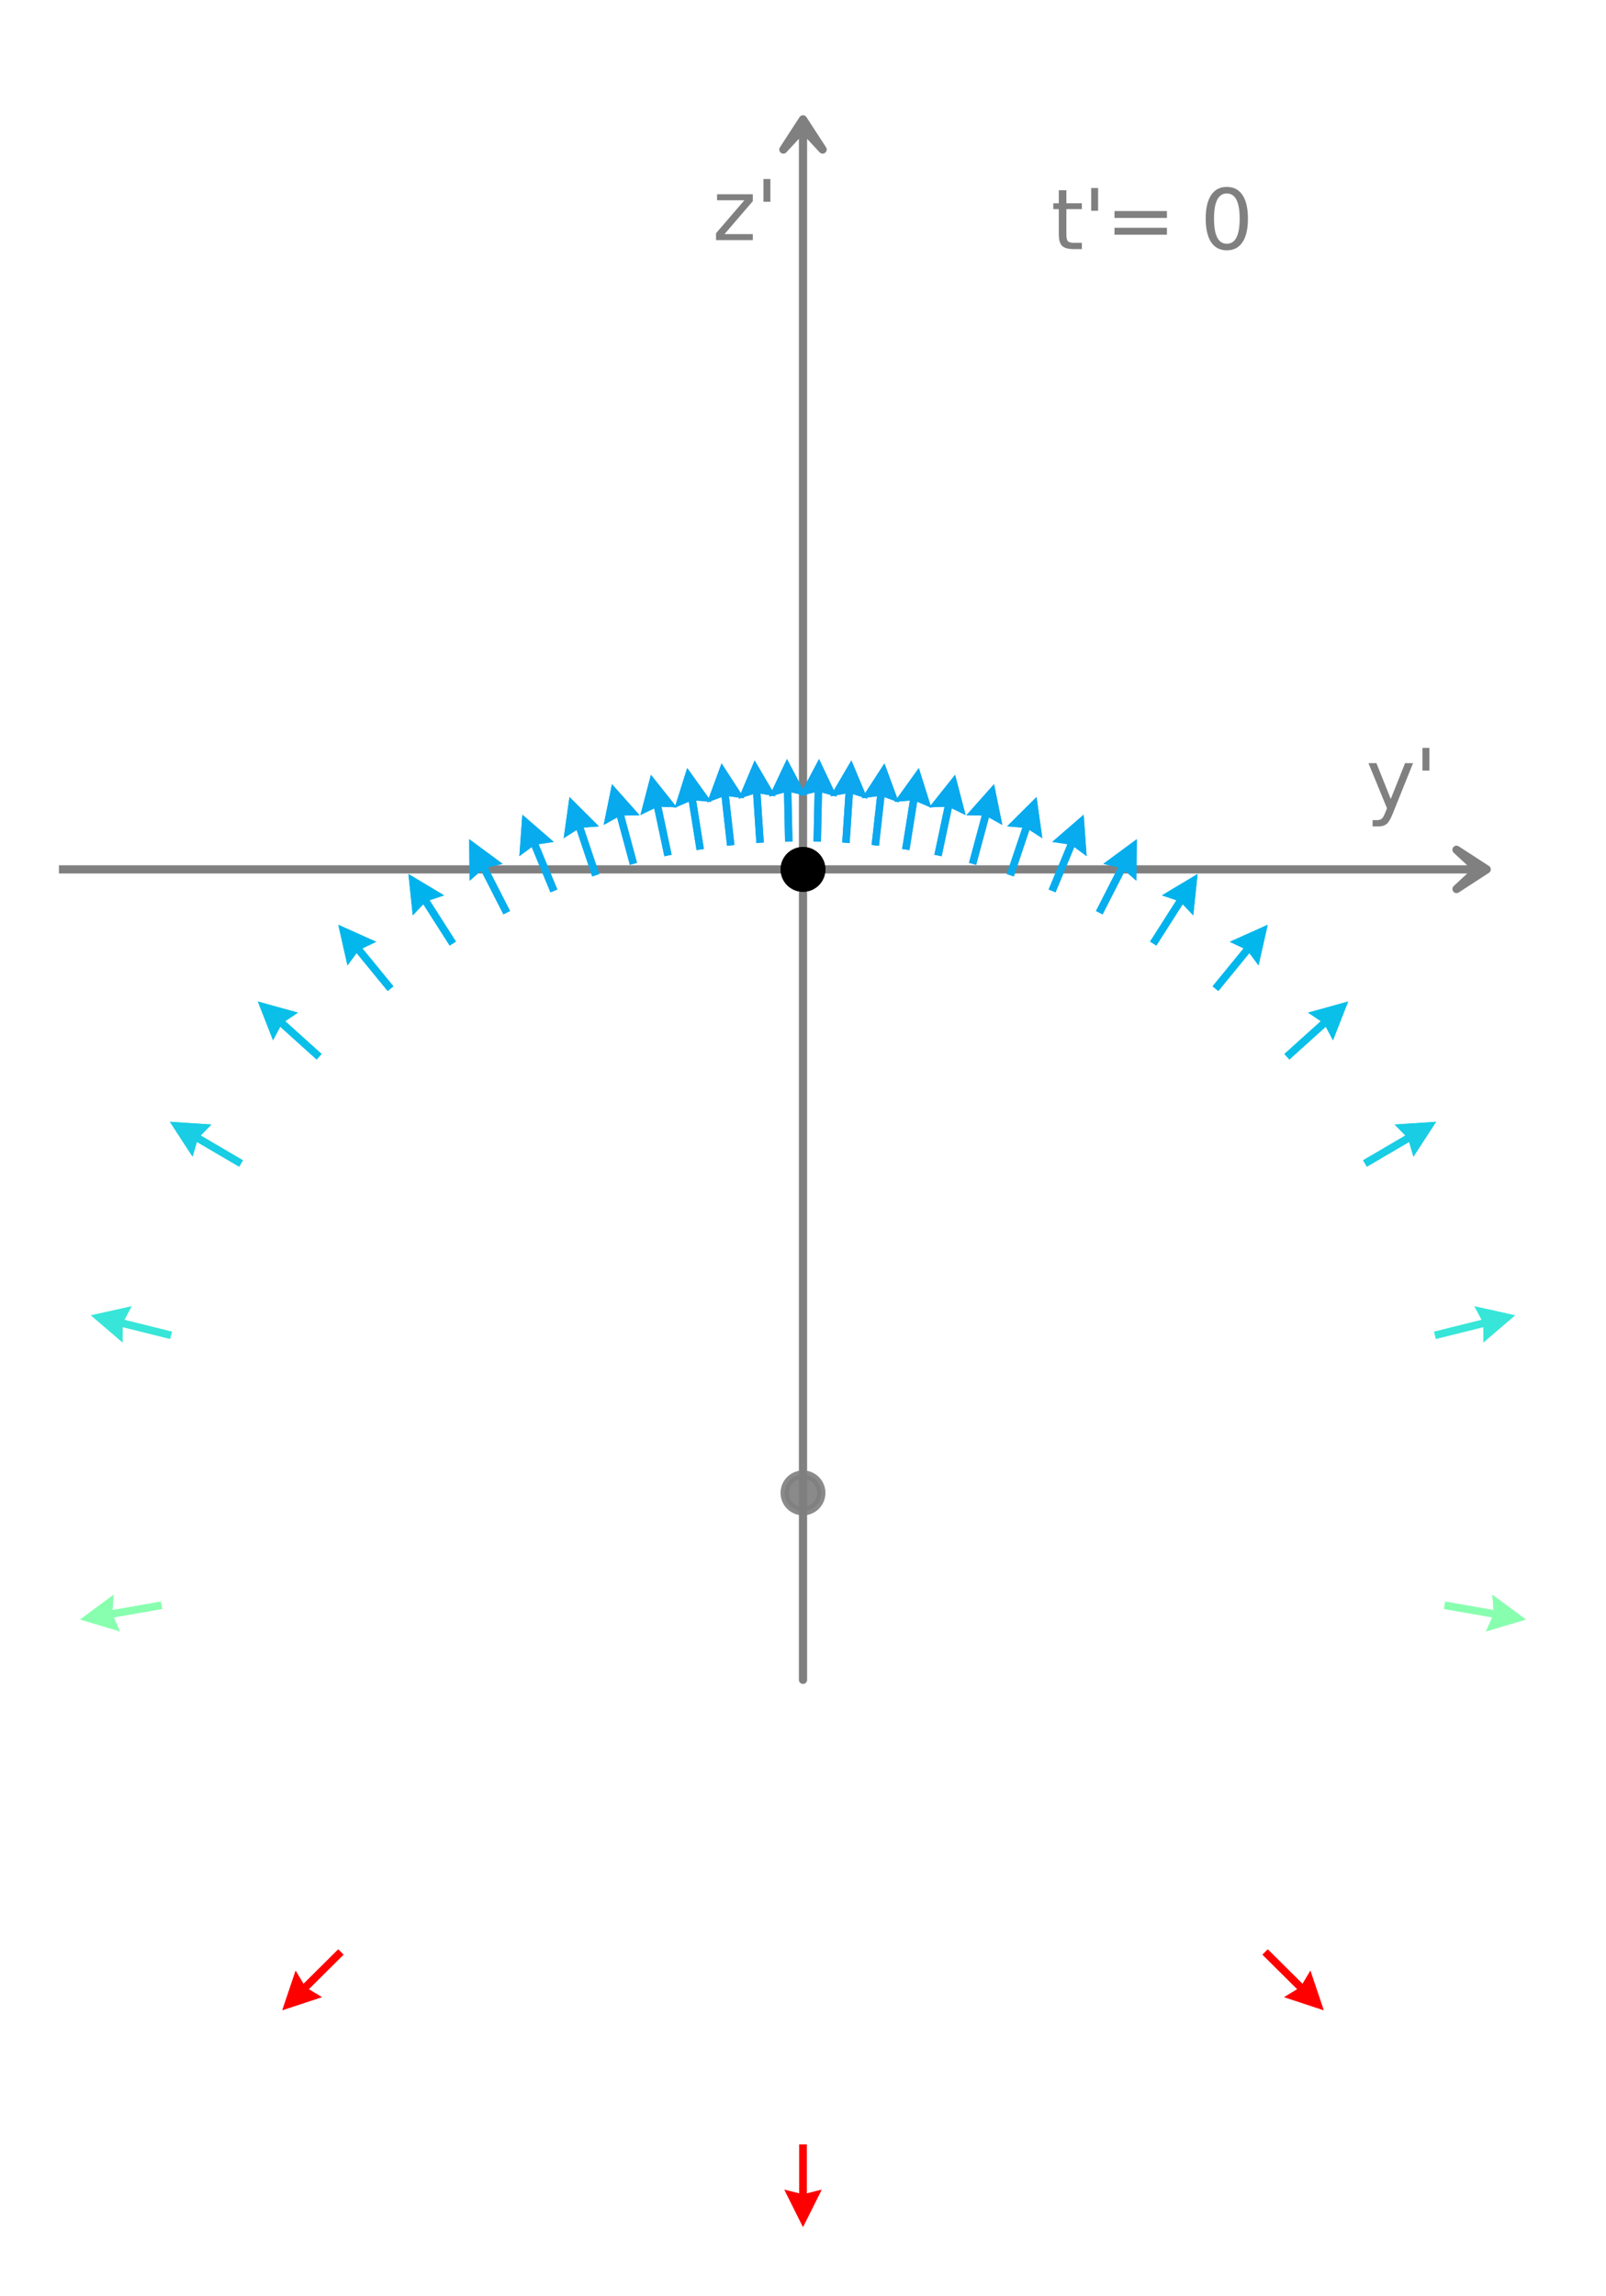 <?xml version="1.0" encoding="utf-8" standalone="no"?>
<!DOCTYPE svg PUBLIC "-//W3C//DTD SVG 1.1//EN"
  "http://www.w3.org/Graphics/SVG/1.1/DTD/svg11.dtd">
<svg xmlns:xlink="http://www.w3.org/1999/xlink" width="196.259pt" height="280.512pt" viewBox="0 0 196.259 280.512" xmlns="http://www.w3.org/2000/svg" version="1.1">
 <defs>
  <style type="text/css">*{stroke-linejoin: round; stroke-linecap: butt}</style>
 </defs>
 <g id="figure_1">
  <g id="axes_1">
   <g id="patch_1">
    <path d="M 181.681 106.21 
L 177.991 108.608 
L 180.574 106.212 
L 7.2 106.212 
L 7.2 106.208 
L 180.574 106.208 
L 177.991 103.812 
z
" clip-path="url(#p1958f58317)" style="fill: #1f77b4; stroke: #808080; stroke-linejoin: miter"/>
   </g>
   <g id="patch_2">
    <path d="M 98.129 14.578 
L 100.527 18.268 
L 98.131 15.685 
L 98.131 205.22 
L 98.128 205.22 
L 98.128 15.685 
L 95.731 18.268 
z
" clip-path="url(#p1958f58317)" style="fill: #1f77b4; stroke: #808080; stroke-linejoin: miter"/>
   </g>
   <g id="PathCollection_1">
    <defs>
     <path id="m21a2d7538c" d="M 0 2.236 
C 0.593 2.236 1.162 2 1.581 1.581 
C 2 1.162 2.236 0.593 2.236 0 
C 2.236 -0.593 2 -1.162 1.581 -1.581 
C 1.162 -2 0.593 -2.236 0 -2.236 
C -0.593 -2.236 -1.162 -2 -1.581 -1.581 
C -2 -1.162 -2.236 -0.593 -2.236 0 
C -2.236 0.593 -2 1.162 -1.581 1.581 
C -1.162 2 -0.593 2.236 0 2.236 
z
" style="stroke: #808080; stroke-opacity: 0.7"/>
    </defs>
    <g clip-path="url(#p1958f58317)">
     <use xlink:href="#m21a2d7538c" x="98.129" y="182.383" style="fill: #808080; fill-opacity: 0.7; stroke: #808080; stroke-opacity: 0.7"/>
    </g>
   </g>
   <g id="PathCollection_2">
    <defs>
     <path id="mbacf089d49" d="M 0 2.236 
C 0.593 2.236 1.162 2 1.581 1.581 
C 2 1.162 2.236 0.593 2.236 0 
C 2.236 -0.593 2 -1.162 1.581 -1.581 
C 1.162 -2 0.593 -2.236 0 -2.236 
C -0.593 -2.236 -1.162 -2 -1.581 -1.581 
C -2 -1.162 -2.236 -0.593 -2.236 0 
C -2.236 0.593 -2 1.162 -1.581 1.581 
C -1.162 2 -0.593 2.236 0 2.236 
z
" style="stroke: #000000"/>
    </defs>
    <g clip-path="url(#p1958f58317)">
     <use xlink:href="#mbacf089d49" x="98.129" y="106.21" style="stroke: #000000"/>
    </g>
   </g>
   <g id="Quiver_1">
    <path d="M 99.414 102.795 
L 99.545 96.809 
L 97.717 97.223 
L 100.089 92.728 
L 102.263 97.323 
L 100.454 96.828 
L 100.324 102.815 
L 99.414 102.795 
" clip-path="url(#p1958f58317)" style="fill: #0ca7ef"/>
    <path d="M 102.921 102.929 
L 103.316 96.954 
L 101.471 97.288 
L 104.039 92.901 
L 106.008 97.588 
L 104.223 97.014 
L 103.828 102.989 
L 102.921 102.929 
" clip-path="url(#p1958f58317)" style="fill: #0ca7ef"/>
    <path d="M 106.51 103.227 
L 107.175 97.276 
L 105.317 97.526 
L 108.081 93.26 
L 109.835 98.031 
L 108.078 97.377 
L 107.414 103.328 
L 106.51 103.227 
" clip-path="url(#p1958f58317)" style="fill: #0ca7ef"/>
    <path d="M 110.241 103.712 
L 111.186 97.799 
L 109.319 97.961 
L 112.281 93.83 
L 113.808 98.678 
L 112.084 97.942 
L 111.139 103.855 
L 110.241 103.712 
" clip-path="url(#p1958f58317)" style="fill: #09a9ee"/>
    <path d="M 114.182 104.42 
L 115.423 98.562 
L 113.55 98.63 
L 116.716 94.654 
L 117.998 99.573 
L 116.313 98.751 
L 115.072 104.609 
L 114.182 104.42 
" clip-path="url(#p1958f58317)" style="fill: #09a9ee"/>
    <path d="M 118.413 105.413 
L 119.971 99.631 
L 118.097 99.596 
L 121.476 95.799 
L 122.487 100.78 
L 120.849 99.868 
L 119.29 105.649 
L 118.413 105.413 
" clip-path="url(#p1958f58317)" style="fill: #09a9ee"/>
    <path d="M 123.029 106.78 
L 124.935 101.103 
L 123.066 100.955 
L 126.668 97.368 
L 127.376 102.402 
L 125.797 101.392 
L 123.891 107.069 
L 123.029 106.78 
" clip-path="url(#p1958f58317)" style="fill: #08acee"/>
    <path d="M 128.152 108.664 
L 130.443 103.131 
L 128.588 102.856 
L 132.428 99.524 
L 132.789 104.595 
L 131.283 103.479 
L 128.992 109.012 
L 128.152 108.664 
" clip-path="url(#p1958f58317)" style="fill: #08acee"/>
    <path d="M 133.931 111.291 
L 136.655 105.958 
L 134.829 105.536 
L 138.921 102.521 
L 138.877 107.604 
L 137.465 106.372 
L 134.741 111.704 
L 133.931 111.291 
" clip-path="url(#p1958f58317)" style="fill: #06aeed"/>
    <path d="M 140.544 115.027 
L 143.764 109.978 
L 141.986 109.384 
L 146.348 106.773 
L 145.82 111.828 
L 144.531 110.467 
L 141.311 115.516 
L 140.544 115.027 
" clip-path="url(#p1958f58317)" style="fill: #01b3ec"/>
    <path d="M 148.183 120.492 
L 151.975 115.857 
L 150.279 115.058 
L 154.918 112.978 
L 153.798 117.937 
L 152.678 116.433 
L 148.886 121.068 
L 148.183 120.492 
" clip-path="url(#p1958f58317)" style="fill: #02b7eb"/>
    <path d="M 156.957 128.762 
L 161.405 124.754 
L 159.85 123.707 
L 164.749 122.352 
L 162.894 127.085 
L 162.014 125.429 
L 157.565 129.438 
L 156.957 128.762 
" clip-path="url(#p1958f58317)" style="fill: #0ac0e8"/>
    <path d="M 166.574 141.748 
L 171.74 138.72 
L 170.428 137.381 
L 175.5 137.044 
L 172.727 141.304 
L 172.2 139.505 
L 167.033 142.532 
L 166.574 141.748 
" clip-path="url(#p1958f58317)" style="fill: #18cde4"/>
    <path d="M 175.252 162.688 
L 181.063 161.24 
L 180.182 159.585 
L 185.143 160.691 
L 181.281 163.997 
L 181.283 162.122 
L 175.472 163.571 
L 175.252 162.688 
" clip-path="url(#p1958f58317)" style="fill: #37e6d8"/>
    <path d="M 176.611 195.664 
L 182.51 196.696 
L 182.376 194.827 
L 186.462 197.85 
L 181.591 199.305 
L 182.353 197.592 
L 176.454 196.559 
L 176.611 195.664 
" clip-path="url(#p1958f58317)" style="fill: #88ffaf"/>
    <path d="M 154.926 238.15 
L 159.174 242.369 
L 160.133 240.759 
L 161.757 245.575 
L 156.93 243.984 
L 158.534 243.014 
L 154.285 238.795 
L 154.926 238.15 
" clip-path="url(#p1958f58317)" style="fill: #ff0000"/>
    <path d="M 98.584 261.979 
L 98.584 267.967 
L 100.403 267.512 
L 98.129 272.059 
L 95.856 267.512 
L 97.675 267.967 
L 97.675 261.979 
L 98.584 261.979 
" clip-path="url(#p1958f58317)" style="fill: #ff0000"/>
    <path d="M 41.974 238.795 
L 37.725 243.014 
L 39.329 243.984 
L 34.502 245.575 
L 36.126 240.759 
L 37.085 242.369 
L 41.333 238.15 
L 41.974 238.795 
" clip-path="url(#p1958f58317)" style="fill: #ff0000"/>
    <path d="M 19.805 196.559 
L 13.906 197.592 
L 14.668 199.305 
L 9.797 197.85 
L 13.883 194.827 
L 13.749 196.696 
L 19.648 195.664 
L 19.805 196.559 
" clip-path="url(#p1958f58317)" style="fill: #88ffaf"/>
    <path d="M 20.787 163.571 
L 14.976 162.122 
L 14.978 163.997 
L 11.116 160.691 
L 16.077 159.585 
L 15.196 161.24 
L 21.007 162.688 
L 20.787 163.571 
" clip-path="url(#p1958f58317)" style="fill: #37e6d8"/>
    <path d="M 29.226 142.532 
L 24.059 139.505 
L 23.532 141.304 
L 20.759 137.044 
L 25.831 137.381 
L 24.519 138.72 
L 29.685 141.748 
L 29.226 142.532 
" clip-path="url(#p1958f58317)" style="fill: #18cde4"/>
    <path d="M 38.694 129.438 
L 34.245 125.429 
L 33.365 127.085 
L 31.509 122.352 
L 36.409 123.707 
L 34.854 124.754 
L 39.302 128.762 
L 38.694 129.438 
" clip-path="url(#p1958f58317)" style="fill: #0ac0e8"/>
    <path d="M 47.373 121.068 
L 43.581 116.433 
L 42.461 117.937 
L 41.341 112.978 
L 45.98 115.058 
L 44.284 115.857 
L 48.076 120.492 
L 47.373 121.068 
" clip-path="url(#p1958f58317)" style="fill: #02b7eb"/>
    <path d="M 54.948 115.516 
L 51.728 110.467 
L 50.439 111.828 
L 49.911 106.773 
L 54.273 109.384 
L 52.495 109.978 
L 55.715 115.027 
L 54.948 115.516 
" clip-path="url(#p1958f58317)" style="fill: #01b3ec"/>
    <path d="M 61.518 111.704 
L 58.794 106.372 
L 57.382 107.604 
L 57.338 102.521 
L 61.43 105.536 
L 59.604 105.958 
L 62.328 111.291 
L 61.518 111.704 
" clip-path="url(#p1958f58317)" style="fill: #06aeed"/>
    <path d="M 67.267 109.012 
L 64.976 103.479 
L 63.47 104.595 
L 63.831 99.524 
L 67.671 102.856 
L 65.816 103.131 
L 68.107 108.664 
L 67.267 109.012 
" clip-path="url(#p1958f58317)" style="fill: #08acee"/>
    <path d="M 72.368 107.069 
L 70.462 101.392 
L 68.883 102.402 
L 69.591 97.368 
L 73.193 100.955 
L 71.324 101.103 
L 73.23 106.78 
L 72.368 107.069 
" clip-path="url(#p1958f58317)" style="fill: #08acee"/>
    <path d="M 76.968 105.649 
L 75.41 99.868 
L 73.772 100.78 
L 74.783 95.799 
L 78.162 99.596 
L 76.287 99.631 
L 77.846 105.413 
L 76.968 105.649 
" clip-path="url(#p1958f58317)" style="fill: #09a9ee"/>
    <path d="M 81.187 104.609 
L 79.946 98.751 
L 78.261 99.573 
L 79.543 94.654 
L 82.709 98.63 
L 80.835 98.562 
L 82.077 104.42 
L 81.187 104.609 
" clip-path="url(#p1958f58317)" style="fill: #09a9ee"/>
    <path d="M 85.12 103.855 
L 84.175 97.942 
L 82.451 98.678 
L 83.978 93.83 
L 86.94 97.961 
L 85.073 97.799 
L 86.017 103.712 
L 85.12 103.855 
" clip-path="url(#p1958f58317)" style="fill: #09a9ee"/>
    <path d="M 88.845 103.328 
L 88.181 97.377 
L 86.424 98.031 
L 88.178 93.26 
L 90.942 97.526 
L 89.084 97.276 
L 89.749 103.227 
L 88.845 103.328 
" clip-path="url(#p1958f58317)" style="fill: #0ca7ef"/>
    <path d="M 92.431 102.989 
L 92.036 97.014 
L 90.251 97.588 
L 92.22 92.901 
L 94.788 97.288 
L 92.943 96.954 
L 93.338 102.929 
L 92.431 102.989 
" clip-path="url(#p1958f58317)" style="fill: #0ca7ef"/>
    <path d="M 95.935 102.815 
L 95.805 96.828 
L 93.996 97.323 
L 96.17 92.728 
L 98.542 97.223 
L 96.714 96.809 
L 96.845 102.795 
L 95.935 102.815 
" clip-path="url(#p1958f58317)" style="fill: #0ca7ef"/>
   </g>
   <g id="PathCollection_3">
    <g clip-path="url(#p1958f58317)">
     <use xlink:href="#m21a2d7538c" x="98.129" y="182.383" style="fill: #808080; fill-opacity: 0.7; stroke: #808080; stroke-opacity: 0.7"/>
    </g>
   </g>
   <g id="PathCollection_4">
    <g clip-path="url(#p1958f58317)">
     <use xlink:href="#mbacf089d49" x="98.129" y="106.21" style="stroke: #000000"/>
    </g>
   </g>
   <g id="Quiver_2">
    <path d="M 99.414 102.795 
L 99.545 96.809 
L 97.717 97.223 
L 100.089 92.728 
L 102.263 97.323 
L 100.454 96.828 
L 100.324 102.815 
L 99.414 102.795 
" clip-path="url(#p1958f58317)" style="fill: #0ca7ef"/>
    <path d="M 102.921 102.929 
L 103.316 96.954 
L 101.471 97.288 
L 104.039 92.901 
L 106.008 97.588 
L 104.223 97.014 
L 103.828 102.989 
L 102.921 102.929 
" clip-path="url(#p1958f58317)" style="fill: #0ca7ef"/>
    <path d="M 106.51 103.227 
L 107.175 97.276 
L 105.317 97.526 
L 108.081 93.26 
L 109.835 98.031 
L 108.078 97.377 
L 107.414 103.328 
L 106.51 103.227 
" clip-path="url(#p1958f58317)" style="fill: #0ca7ef"/>
    <path d="M 110.241 103.712 
L 111.186 97.799 
L 109.319 97.961 
L 112.281 93.83 
L 113.808 98.678 
L 112.084 97.942 
L 111.139 103.855 
L 110.241 103.712 
" clip-path="url(#p1958f58317)" style="fill: #09a9ee"/>
    <path d="M 114.182 104.42 
L 115.423 98.562 
L 113.55 98.63 
L 116.716 94.654 
L 117.998 99.573 
L 116.313 98.751 
L 115.072 104.609 
L 114.182 104.42 
" clip-path="url(#p1958f58317)" style="fill: #09a9ee"/>
    <path d="M 118.413 105.413 
L 119.971 99.631 
L 118.097 99.596 
L 121.476 95.799 
L 122.487 100.78 
L 120.849 99.868 
L 119.29 105.649 
L 118.413 105.413 
" clip-path="url(#p1958f58317)" style="fill: #09a9ee"/>
    <path d="M 123.029 106.78 
L 124.935 101.103 
L 123.066 100.955 
L 126.668 97.368 
L 127.376 102.402 
L 125.797 101.392 
L 123.891 107.069 
L 123.029 106.78 
" clip-path="url(#p1958f58317)" style="fill: #08acee"/>
    <path d="M 128.152 108.664 
L 130.443 103.131 
L 128.588 102.856 
L 132.428 99.524 
L 132.789 104.595 
L 131.283 103.479 
L 128.992 109.012 
L 128.152 108.664 
" clip-path="url(#p1958f58317)" style="fill: #08acee"/>
    <path d="M 133.931 111.291 
L 136.655 105.958 
L 134.829 105.536 
L 138.921 102.521 
L 138.877 107.604 
L 137.465 106.372 
L 134.741 111.704 
L 133.931 111.291 
" clip-path="url(#p1958f58317)" style="fill: #06aeed"/>
    <path d="M 140.544 115.027 
L 143.764 109.978 
L 141.986 109.384 
L 146.348 106.773 
L 145.82 111.828 
L 144.531 110.467 
L 141.311 115.516 
L 140.544 115.027 
" clip-path="url(#p1958f58317)" style="fill: #01b3ec"/>
    <path d="M 148.183 120.492 
L 151.975 115.857 
L 150.279 115.058 
L 154.918 112.978 
L 153.798 117.937 
L 152.678 116.433 
L 148.886 121.068 
L 148.183 120.492 
" clip-path="url(#p1958f58317)" style="fill: #02b7eb"/>
    <path d="M 156.957 128.762 
L 161.405 124.754 
L 159.85 123.707 
L 164.749 122.352 
L 162.894 127.085 
L 162.014 125.429 
L 157.565 129.438 
L 156.957 128.762 
" clip-path="url(#p1958f58317)" style="fill: #0ac0e8"/>
    <path d="M 166.574 141.748 
L 171.74 138.72 
L 170.428 137.381 
L 175.5 137.044 
L 172.727 141.304 
L 172.2 139.505 
L 167.033 142.532 
L 166.574 141.748 
" clip-path="url(#p1958f58317)" style="fill: #18cde4"/>
    <path d="M 175.252 162.688 
L 181.063 161.24 
L 180.182 159.585 
L 185.143 160.691 
L 181.281 163.997 
L 181.283 162.122 
L 175.472 163.571 
L 175.252 162.688 
" clip-path="url(#p1958f58317)" style="fill: #37e6d8"/>
    <path d="M 176.611 195.664 
L 182.51 196.696 
L 182.376 194.827 
L 186.462 197.85 
L 181.591 199.305 
L 182.353 197.592 
L 176.454 196.559 
L 176.611 195.664 
" clip-path="url(#p1958f58317)" style="fill: #88ffaf"/>
    <path d="M 154.926 238.15 
L 159.174 242.369 
L 160.133 240.759 
L 161.757 245.575 
L 156.93 243.984 
L 158.534 243.014 
L 154.285 238.795 
L 154.926 238.15 
" clip-path="url(#p1958f58317)" style="fill: #ff0000"/>
    <path d="M 98.584 261.979 
L 98.584 267.967 
L 100.403 267.512 
L 98.129 272.059 
L 95.856 267.512 
L 97.675 267.967 
L 97.675 261.979 
L 98.584 261.979 
" clip-path="url(#p1958f58317)" style="fill: #ff0000"/>
    <path d="M 41.974 238.795 
L 37.725 243.014 
L 39.329 243.984 
L 34.502 245.575 
L 36.126 240.759 
L 37.085 242.369 
L 41.333 238.15 
L 41.974 238.795 
" clip-path="url(#p1958f58317)" style="fill: #ff0000"/>
    <path d="M 19.805 196.559 
L 13.906 197.592 
L 14.668 199.305 
L 9.797 197.85 
L 13.883 194.827 
L 13.749 196.696 
L 19.648 195.664 
L 19.805 196.559 
" clip-path="url(#p1958f58317)" style="fill: #88ffaf"/>
    <path d="M 20.787 163.571 
L 14.976 162.122 
L 14.978 163.997 
L 11.116 160.691 
L 16.077 159.585 
L 15.196 161.24 
L 21.007 162.688 
L 20.787 163.571 
" clip-path="url(#p1958f58317)" style="fill: #37e6d8"/>
    <path d="M 29.226 142.532 
L 24.059 139.505 
L 23.532 141.304 
L 20.759 137.044 
L 25.831 137.381 
L 24.519 138.72 
L 29.685 141.748 
L 29.226 142.532 
" clip-path="url(#p1958f58317)" style="fill: #18cde4"/>
    <path d="M 38.694 129.438 
L 34.245 125.429 
L 33.365 127.085 
L 31.509 122.352 
L 36.409 123.707 
L 34.854 124.754 
L 39.302 128.762 
L 38.694 129.438 
" clip-path="url(#p1958f58317)" style="fill: #0ac0e8"/>
    <path d="M 47.373 121.068 
L 43.581 116.433 
L 42.461 117.937 
L 41.341 112.978 
L 45.98 115.058 
L 44.284 115.857 
L 48.076 120.492 
L 47.373 121.068 
" clip-path="url(#p1958f58317)" style="fill: #02b7eb"/>
    <path d="M 54.948 115.516 
L 51.728 110.467 
L 50.439 111.828 
L 49.911 106.773 
L 54.273 109.384 
L 52.495 109.978 
L 55.715 115.027 
L 54.948 115.516 
" clip-path="url(#p1958f58317)" style="fill: #01b3ec"/>
    <path d="M 61.518 111.704 
L 58.794 106.372 
L 57.382 107.604 
L 57.338 102.521 
L 61.43 105.536 
L 59.604 105.958 
L 62.328 111.291 
L 61.518 111.704 
" clip-path="url(#p1958f58317)" style="fill: #06aeed"/>
    <path d="M 67.267 109.012 
L 64.976 103.479 
L 63.47 104.595 
L 63.831 99.524 
L 67.671 102.856 
L 65.816 103.131 
L 68.107 108.664 
L 67.267 109.012 
" clip-path="url(#p1958f58317)" style="fill: #08acee"/>
    <path d="M 72.368 107.069 
L 70.462 101.392 
L 68.883 102.402 
L 69.591 97.368 
L 73.193 100.955 
L 71.324 101.103 
L 73.23 106.78 
L 72.368 107.069 
" clip-path="url(#p1958f58317)" style="fill: #08acee"/>
    <path d="M 76.968 105.649 
L 75.41 99.868 
L 73.772 100.78 
L 74.783 95.799 
L 78.162 99.596 
L 76.287 99.631 
L 77.846 105.413 
L 76.968 105.649 
" clip-path="url(#p1958f58317)" style="fill: #09a9ee"/>
    <path d="M 81.187 104.609 
L 79.946 98.751 
L 78.261 99.573 
L 79.543 94.654 
L 82.709 98.63 
L 80.835 98.562 
L 82.077 104.42 
L 81.187 104.609 
" clip-path="url(#p1958f58317)" style="fill: #09a9ee"/>
    <path d="M 85.12 103.855 
L 84.175 97.942 
L 82.451 98.678 
L 83.978 93.83 
L 86.94 97.961 
L 85.073 97.799 
L 86.017 103.712 
L 85.12 103.855 
" clip-path="url(#p1958f58317)" style="fill: #09a9ee"/>
    <path d="M 88.845 103.328 
L 88.181 97.377 
L 86.424 98.031 
L 88.178 93.26 
L 90.942 97.526 
L 89.084 97.276 
L 89.749 103.227 
L 88.845 103.328 
" clip-path="url(#p1958f58317)" style="fill: #0ca7ef"/>
    <path d="M 92.431 102.989 
L 92.036 97.014 
L 90.251 97.588 
L 92.22 92.901 
L 94.788 97.288 
L 92.943 96.954 
L 93.338 102.929 
L 92.431 102.989 
" clip-path="url(#p1958f58317)" style="fill: #0ca7ef"/>
    <path d="M 95.935 102.815 
L 95.805 96.828 
L 93.996 97.323 
L 96.17 92.728 
L 98.542 97.223 
L 96.714 96.809 
L 96.845 102.795 
L 95.935 102.815 
" clip-path="url(#p1958f58317)" style="fill: #0ca7ef"/>
   </g>
   <g id="text_1">
    <!-- y' -->
    <g style="fill: #808080" transform="translate(166.924 98.831) scale(0.1 -0.1)">
     <defs>
      <path id="DejaVuSans-79" d="M 2059 -325 
Q 1816 -950 1584 -1140 
Q 1353 -1331 966 -1331 
L 506 -1331 
L 506 -850 
L 844 -850 
Q 1081 -850 1212 -737 
Q 1344 -625 1503 -206 
L 1606 56 
L 191 3500 
L 800 3500 
L 1894 763 
L 2988 3500 
L 3597 3500 
L 2059 -325 
z
" transform="scale(0.016)"/>
      <path id="DejaVuSans-27" d="M 1147 4666 
L 1147 2931 
L 616 2931 
L 616 4666 
L 1147 4666 
z
" transform="scale(0.016)"/>
     </defs>
     <use xlink:href="#DejaVuSans-79"/>
     <use xlink:href="#DejaVuSans-27" x="59.18"/>
    </g>
   </g>
   <g id="text_2">
    <!-- z' -->
    <g style="fill: #808080" transform="translate(87.062 29.335) scale(0.1 -0.1)">
     <defs>
      <path id="DejaVuSans-7a" d="M 353 3500 
L 3084 3500 
L 3084 2975 
L 922 459 
L 3084 459 
L 3084 0 
L 275 0 
L 275 525 
L 2438 3041 
L 353 3041 
L 353 3500 
z
" transform="scale(0.016)"/>
     </defs>
     <use xlink:href="#DejaVuSans-7a"/>
     <use xlink:href="#DejaVuSans-27" x="52.49"/>
    </g>
   </g>
   <g id="text_3">
    <!-- t'= 0 -->
    <g style="fill: #808080" transform="translate(128.439 30.435) scale(0.1 -0.1)">
     <defs>
      <path id="DejaVuSans-74" d="M 1172 4494 
L 1172 3500 
L 2356 3500 
L 2356 3053 
L 1172 3053 
L 1172 1153 
Q 1172 725 1289 603 
Q 1406 481 1766 481 
L 2356 481 
L 2356 0 
L 1766 0 
Q 1100 0 847 248 
Q 594 497 594 1153 
L 594 3053 
L 172 3053 
L 172 3500 
L 594 3500 
L 594 4494 
L 1172 4494 
z
" transform="scale(0.016)"/>
      <path id="DejaVuSans-3d" d="M 678 2906 
L 4684 2906 
L 4684 2381 
L 678 2381 
L 678 2906 
z
M 678 1631 
L 4684 1631 
L 4684 1100 
L 678 1100 
L 678 1631 
z
" transform="scale(0.016)"/>
      <path id="DejaVuSans-20" transform="scale(0.016)"/>
      <path id="DejaVuSans-30" d="M 2034 4250 
Q 1547 4250 1301 3770 
Q 1056 3291 1056 2328 
Q 1056 1369 1301 889 
Q 1547 409 2034 409 
Q 2525 409 2770 889 
Q 3016 1369 3016 2328 
Q 3016 3291 2770 3770 
Q 2525 4250 2034 4250 
z
M 2034 4750 
Q 2819 4750 3233 4129 
Q 3647 3509 3647 2328 
Q 3647 1150 3233 529 
Q 2819 -91 2034 -91 
Q 1250 -91 836 529 
Q 422 1150 422 2328 
Q 422 3509 836 4129 
Q 1250 4750 2034 4750 
z
" transform="scale(0.016)"/>
     </defs>
     <use xlink:href="#DejaVuSans-74"/>
     <use xlink:href="#DejaVuSans-27" x="39.209"/>
     <use xlink:href="#DejaVuSans-3d" x="66.699"/>
     <use xlink:href="#DejaVuSans-20" x="150.488"/>
     <use xlink:href="#DejaVuSans-30" x="182.275"/>
    </g>
   </g>
  </g>
 </g>
 <defs>
  <clipPath id="p1958f58317">
   <rect x="7.2" y="7.2" width="181.859" height="266.112"/>
  </clipPath>
 </defs>
</svg>
